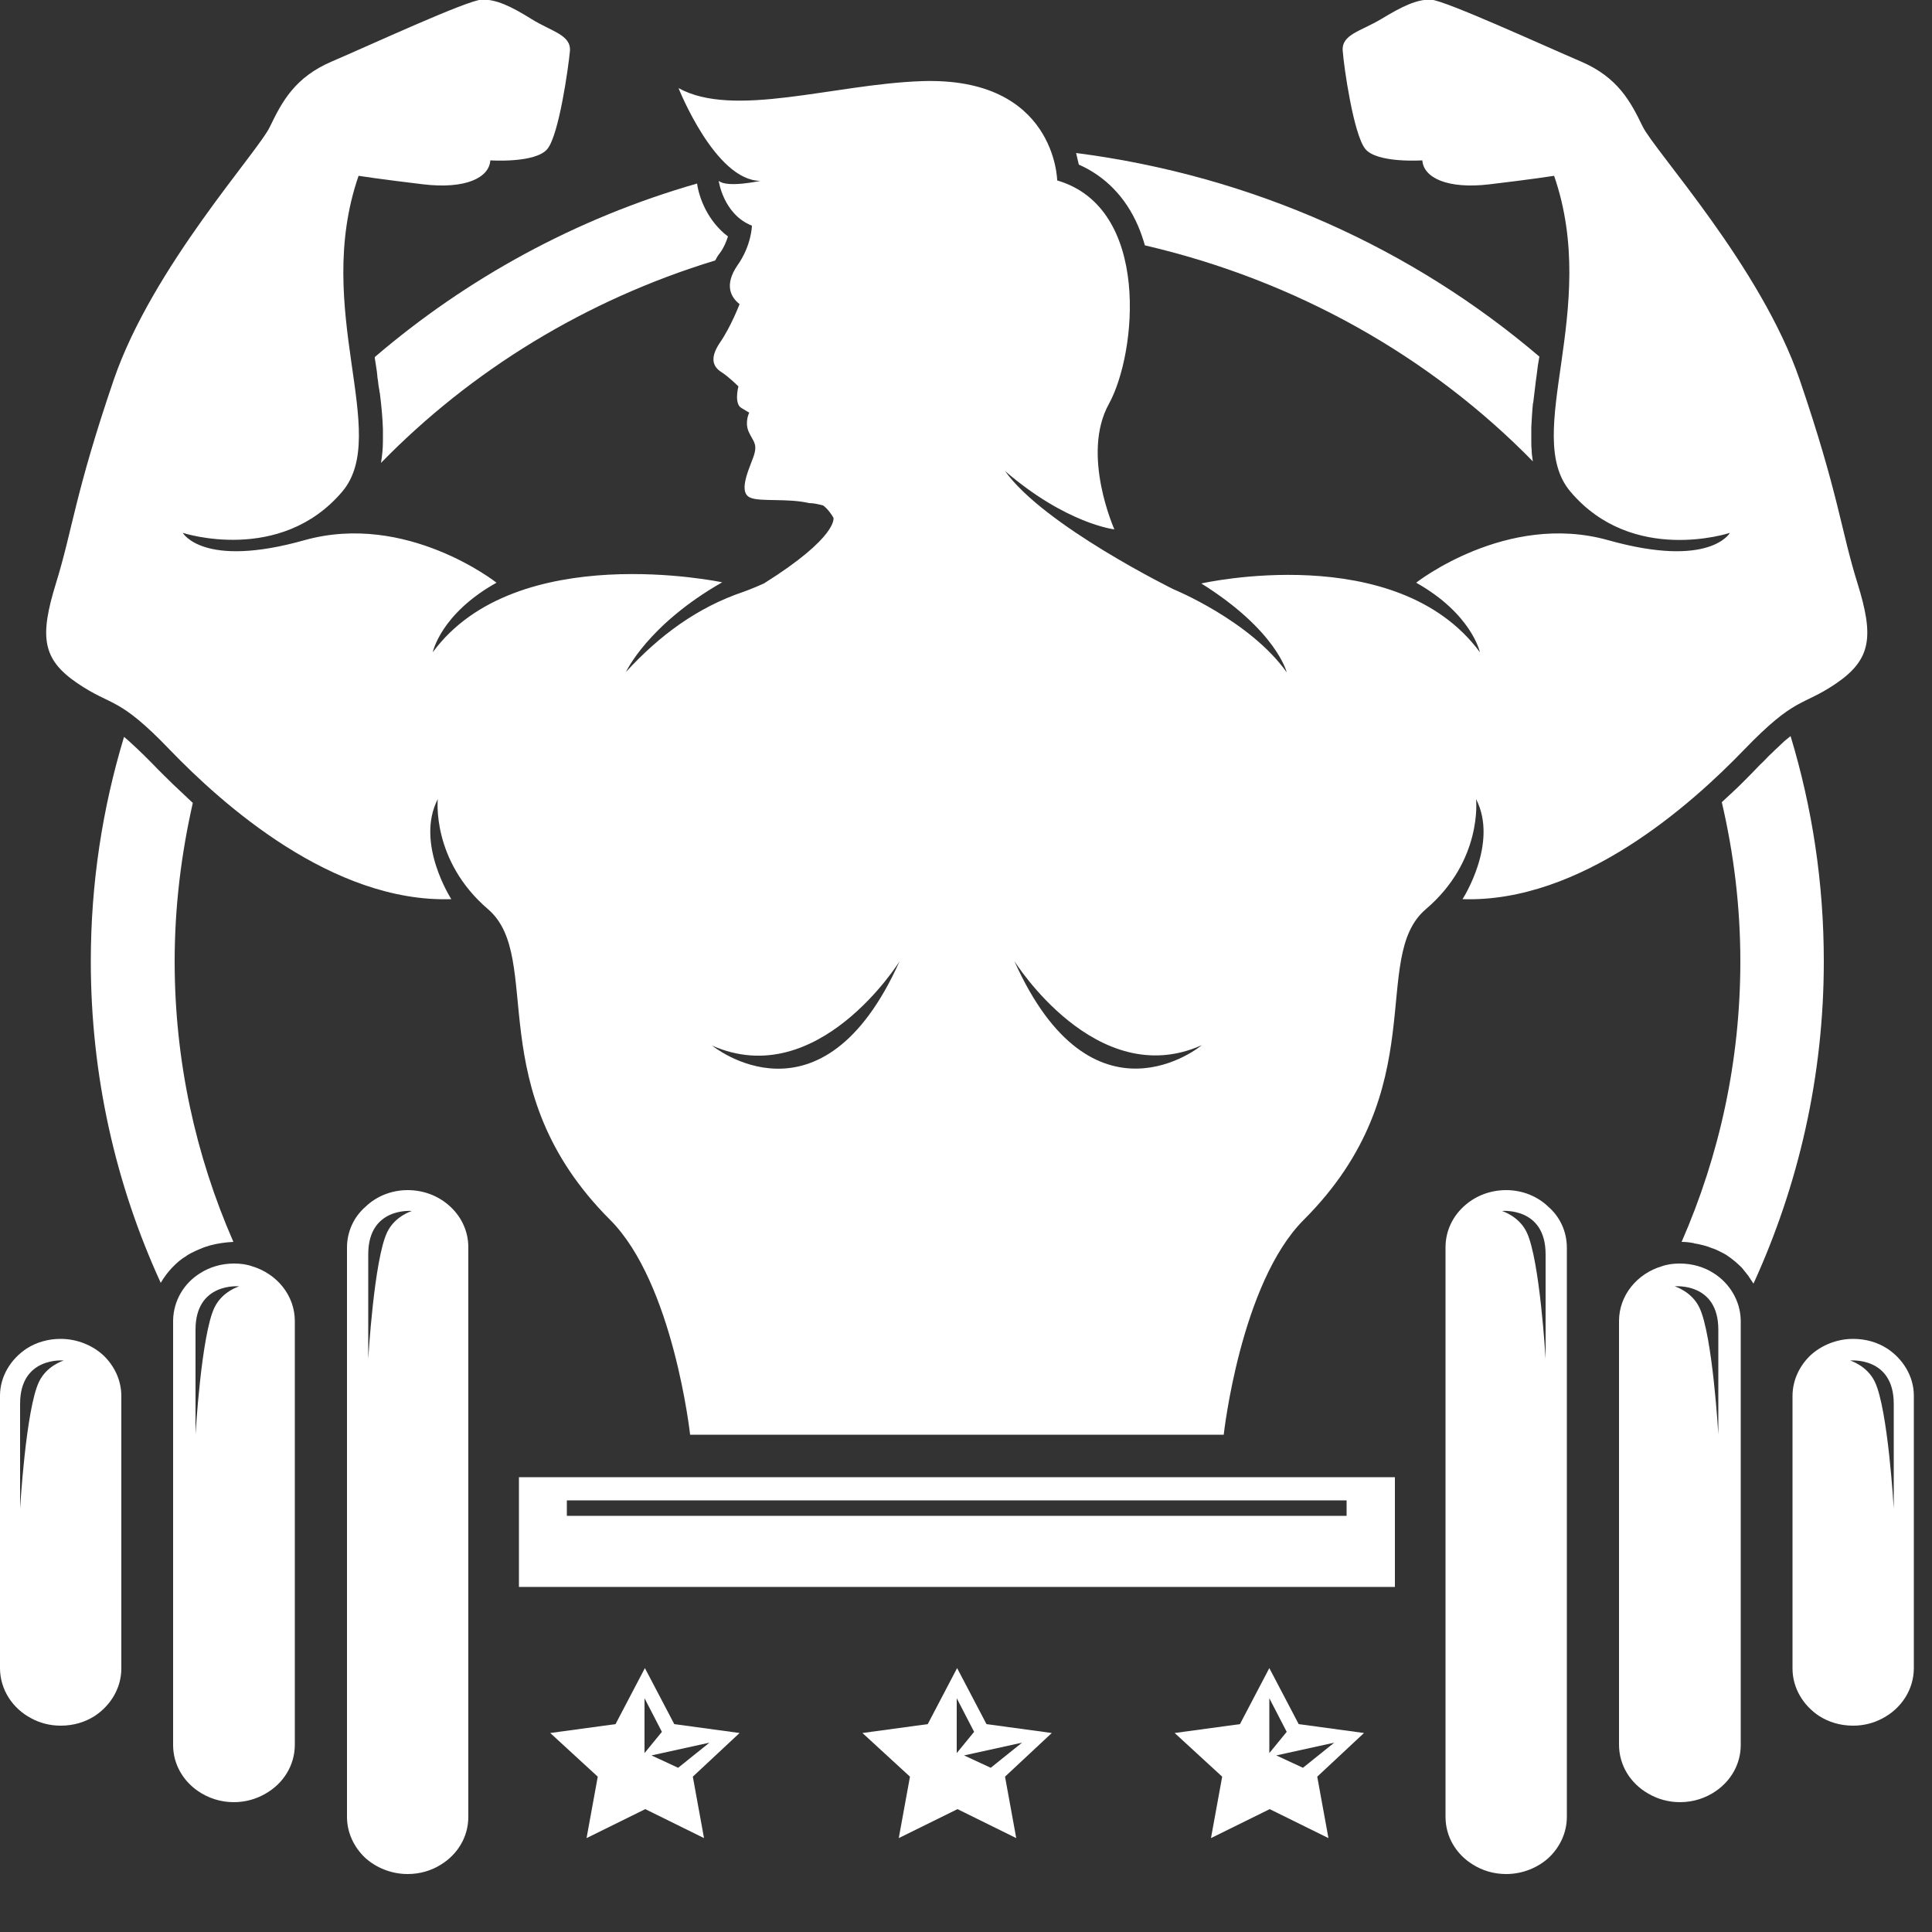 <?xml version="1.0" encoding="utf-8"?>
<!-- Generator: Adobe Illustrator 22.1.0, SVG Export Plug-In . SVG Version: 6.00 Build 0)  -->
<svg version="1.1" xmlns="http://www.w3.org/2000/svg" xmlns:xlink="http://www.w3.org/1999/xlink" x="0px" y="0px"
	 viewBox="0 0 500 500" style="enable-background:new 0 0 500 500;" xml:space="preserve">
<rect x="0" y="0" width="500" height="500" fill="#333333" stroke="none"/>
<style type="text/css">
	.st0{display:none;}
	.st1{display:inline;fill:#FFFFFF;}
	.st2{fill:#FFFFFF;}
</style>
<g id="BACKGROUND" class="st0">
	<rect class="st1" width="500" height="500"/>
</g>
<g id="OBJECTS">
	<g>
		<g>
			<g>
				<g>
					<path class="st2" d="M389.8,308L389.8,308c-4,0-7.7,1.4-10.5,3.8c-3.2,2.7-5.2,6.6-5.2,11v147.4c0,5.2,2.8,9.7,7,12.3
						c2.5,1.6,5.5,2.5,8.7,2.5h0c4.3,0,8.3-1.7,11.1-4.3c2.8-2.7,4.6-6.4,4.6-10.5V322.9c0-4.2-1.8-8-4.8-10.6
						C397.9,309.6,394,308,389.8,308z M400,351.7c0,0-1.5-25.8-4.9-32.8c-2-4.2-6.4-5.5-6.4-5.5s11.3-1.1,11.3,11.2V351.7z"/>
					<path class="st2" d="M443.5,329.5c-2.5-1.6-5.5-2.5-8.8-2.5c-1.6,0-3.2,0.2-4.6,0.7c-6.4,1.9-11.1,7.5-11.1,14.2v109.6
						c0,5.4,3,10.1,7.6,12.7c2.4,1.4,5.2,2.2,8.2,2.2c3.5,0,6.7-1.1,9.3-2.9c3.9-2.7,6.4-7,6.4-11.9V341.7
						C450.4,336.6,447.6,332.1,443.5,329.5z M444.7,371.2c0,0-1.5-25.8-4.9-32.8c-2-4.2-6.4-5.5-6.4-5.5s11.3-1.1,11.3,11.2V371.2z"
						/>
					<path class="st2" d="M488.4,349c-2.5-1.6-5.5-2.5-8.8-2.5c-4.3,0-8.3,1.7-11.1,4.3c-2.8,2.7-4.6,6.4-4.6,10.5v70.5
						c0,5.1,2.8,9.6,6.9,12.3c2.5,1.6,5.5,2.5,8.8,2.5c2.8,0,5.4-0.7,7.6-1.9c4.8-2.5,8.1-7.4,8.1-13v-70.5
						C495.3,356.2,492.5,351.7,488.4,349z M490.1,390.4c0,0-1.5-25.8-4.9-32.8c-2-4.2-6.4-5.5-6.4-5.5s11.3-1.1,11.3,11.2V390.4z"/>
				</g>
				<g>
					<path class="st2" d="M105.5,308L105.5,308c4,0,7.7,1.4,10.5,3.8c3.2,2.7,5.2,6.6,5.2,11v147.4c0,5.2-2.8,9.7-7,12.3
						c-2.5,1.6-5.5,2.5-8.7,2.5h0c-4.3,0-8.3-1.7-11.1-4.3c-2.8-2.7-4.6-6.4-4.6-10.5V322.9c0-4.2,1.8-8,4.8-10.6
						C97.4,309.6,101.3,308,105.5,308z M95.3,351.7c0,0,1.5-25.8,4.9-32.8c2-4.2,6.4-5.5,6.4-5.5s-11.3-1.1-11.3,11.2V351.7z"/>
					<path class="st2" d="M51.8,329.5c2.5-1.6,5.5-2.5,8.8-2.5c1.6,0,3.2,0.2,4.6,0.7c6.4,1.9,11.1,7.5,11.1,14.2v109.6
						c0,5.4-3,10.1-7.6,12.7c-2.4,1.4-5.2,2.2-8.2,2.2c-3.5,0-6.7-1.1-9.3-2.9c-3.9-2.7-6.4-7-6.4-11.9V341.7
						C44.9,336.6,47.6,332.1,51.8,329.5z M50.6,371.2c0,0,1.5-25.8,4.9-32.8c2-4.2,6.4-5.5,6.4-5.5s-11.3-1.1-11.3,11.2V371.2z"/>
					<path class="st2" d="M6.9,349c2.5-1.6,5.5-2.5,8.8-2.5c4.3,0,8.3,1.7,11.1,4.3c2.8,2.7,4.6,6.4,4.6,10.5v70.5
						c0,5.1-2.8,9.6-6.9,12.3c-2.5,1.6-5.5,2.5-8.8,2.5c-2.8,0-5.4-0.7-7.6-1.9c-4.8-2.5-8.1-7.4-8.1-13v-70.5
						C0,356.2,2.8,351.7,6.9,349z M5.2,390.4c0,0,1.5-25.8,4.9-32.8c2-4.2,6.4-5.5,6.4-5.5s-11.3-1.1-11.3,11.2V390.4z"/>
				</g>
			</g>
			<path class="st2" d="M134.3,382.3v28.4H361v-28.4H134.3z M348.6,392.3H146.7v-4h201.8V392.3z"/>
			<path class="st2" d="M191.4,448.5l-16.9-2.3l-7.6-14.5l-7.6,14.5l-16.9,2.3l12.3,11.3l-2.9,15.9l15.2-7.5l15.2,7.5l-2.9-15.9
				L191.4,448.5z M166.8,439.5l4.5,8.7l-4.5,5.5V439.5z M168.6,454.3l15-3.3l-8.1,6.5L168.6,454.3z M272.2,448.5l-16.9-2.3
				l-7.6-14.5l-7.6,14.5l-16.9,2.3l12.3,11.3l-2.9,15.9l15.2-7.5l15.2,7.5l-2.9-15.9L272.2,448.5z M247.6,439.5l4.5,8.7l-4.5,5.5
				V439.5z M249.5,454.3l15-3.3l-8.1,6.5L249.5,454.3z M353,448.5l-16.9-2.3l-7.6-14.5l-7.6,14.5l-16.9,2.3l12.3,11.3l-2.9,15.9
				l15.2-7.5l15.2,7.5l-2.9-15.9L353,448.5z M328.5,439.5l4.5,8.7l-4.5,5.5V439.5z M330.3,454.3l15-3.3l-8.1,6.5L330.3,454.3z"/>
			<path class="st2" d="M480.7,150.9c-4.3-13.8-4.9-23.2-14.9-52.5c-10-29.3-37.6-59.3-40.7-65.7c-3.1-6.4-6.4-12.7-16-16.8
				c-9.6-4.1-35.1-15.8-38.8-16c-3.7-0.1-7.5,1.8-12.8,5c-5.3,3.2-10.4,4-10,8.3c0.3,4.2,2.8,21.5,5.8,25.3c3,3.8,14.8,3,14.8,3
				c0.3,4.5,6.5,7.5,17.4,6.2c11-1.3,16.7-2.2,16.7-2.2c12,34.7-8.4,66.8,4.2,81.7c16.1,19.1,41.3,10.7,41.3,10.7s-5.1,9.3-31.5,1.9
				c-26.3-7.4-49.7,11-49.7,11c14.4,8.1,16.5,18,16.5,18c-21.6-29.3-72.1-17.8-72.1-17.8C330.4,163.2,333,174,333,174
				c-9.5-13.4-29.3-21.5-29.3-21.5s-33.6-16.5-43.6-30.6c15.9,13.7,28.3,15.1,28.3,15.1s-8.7-19.4-1.4-32.5
				c7.2-13.1,10.9-50.7-13.4-57.8c0,0-0.4-26.9-35.1-25.7c-22.8,0.8-48.6,9.7-62.9,1.8c0,0,9.5,24,21.2,24c0,0-8.6,1.9-10.8,0
				c0,0,1.2,8.7,8.6,11.6c0,0-0.1,5.1-3.7,10.2c-3.6,5.2-1.7,8.4,0.5,10.1c0,0-2.2,5.8-5.1,10c-2.9,4.3-1.5,6.4,0.4,7.6
				c1.9,1.2,4.4,3.7,4.4,3.7s-1.2,4.5,0.8,5.6c2,1.2,2,1.2,2,1.2s-1.2,2.3-0.2,4.8c1.1,2.5,2.2,3,1.6,5.6
				c-0.6,2.6-4.8,10.1-1.1,11.6c2.5,1.1,9.7,0.1,15.2,1.4c1.2,0,2.4,0.3,3.6,0.6c0,0,1.3,0.8,2.7,3.2c0,0,1.3,4.9-18,17h0
				c-3.1,1.4-5.4,2.2-5.4,2.2c-11.8,4-21.6,11.2-30.3,20.7c0,0,5.6-12.2,24.9-23.2c0,0-53.3-11.3-74.9,18.1c0,0,2-9.9,16.5-18
				c0,0-23.3-18.4-49.7-11c-26.3,7.4-31.5-1.9-31.5-1.9s25.2,8.3,41.3-10.7c12.6-15-7.8-47,4.2-81.7c0,0,5.8,0.9,16.7,2.2
				c11,1.3,17.1-1.7,17.4-6.2c0,0,11.8,0.8,14.8-3c3-3.8,5.4-21.1,5.8-25.3c0.3-4.2-4.7-5-10-8.3s-9.1-5.1-12.8-5
				c-3.7,0.1-29.2,11.9-38.8,16c-9.6,4.1-12.9,10.4-16,16.8C67,39.1,39.4,69.1,29.4,98.4c-10,29.3-10.6,38.6-14.9,52.5
				s-3.6,19.7,5.5,25.9c9.1,6.2,10.5,3.2,24,17.3c13.6,14.1,42.1,39.6,72.8,38.6c0,0-9.4-14.5-3.5-25.9c0,0-1.7,15.9,13,28.5
				s-2.4,46.4,31.6,80.4c16.4,16.4,20.7,55.6,20.7,55.6h138.1c0,0,4.3-39.2,20.7-55.6c34-34,16.8-67.8,31.6-80.4s13-28.5,13-28.5
				c5.9,11.4-3.5,25.9-3.5,25.9c30.7,1,59.2-24.5,72.8-38.6c13.6-14.1,14.9-11.1,24-17.3C484.3,170.6,485,164.7,480.7,150.9z
				 M184.3,270.6c27.4,12.1,48.5-21.8,48.5-21.8C212.6,293.8,184.3,270.6,184.3,270.6z M262.5,248.7c0,0,21.2,34,48.5,21.8
				C311,270.6,282.7,293.8,262.5,248.7z"/>
			<g>
				<path class="st2" d="M463.4,190.5C463.4,190.5,463.4,190.5,463.4,190.5c-0.5,0.4-1,0.8-1.6,1.3c0,0-0.1,0.1-0.1,0.1
					c-0.5,0.5-1.1,1-1.7,1.6c0,0,0,0-0.1,0.1c-0.6,0.5-1.2,1.2-1.9,1.8c-0.1,0.1-0.3,0.3-0.4,0.4c-0.7,0.7-1.3,1.4-2.1,2.1
					c-1.5,1.6-3.1,3.2-4.7,4.8c0,0-0.1,0.1-0.1,0.1c-1.6,1.6-3.4,3.2-5.1,4.8c3.1,13.3,4.8,27,4.8,41.2c0,25.7-5.4,50.2-15.2,72.6
					c0,0,0,0,0,0c1,0,2,0.1,3,0.3c0.1,0,0.2,0,0.3,0.1c0.8,0.1,1.6,0.3,2.4,0.5c0.2,0.1,0.5,0.1,0.7,0.2c0.7,0.2,1.3,0.5,2,0.7
					c0.2,0.1,0.5,0.2,0.7,0.3c0.8,0.4,1.7,0.8,2.5,1.3c0,0,0,0,0,0c1.5,1,2.8,2.1,4,3.3c0.4,0.5,0.8,1,1.2,1.5
					c0.1,0.2,0.3,0.3,0.4,0.5c0.2,0.3,0.4,0.6,0.6,0.9c0.3,0.4,0.5,0.8,0.8,1.2c11.7-25.6,18.2-53.8,18.2-83.4
					C472,228.5,469,209,463.4,190.5z"/>
				<path class="st2" d="M44.6,202.8C44.6,202.8,44.6,202.8,44.6,202.8c-1.7-1.7-3.4-3.3-4.9-4.9c-0.7-0.7-1.4-1.4-2-2
					c-0.2-0.2-0.3-0.3-0.5-0.5c-1.2-1.2-2.4-2.3-3.4-3.2c-0.1-0.1-0.2-0.2-0.3-0.3c-0.5-0.4-1-0.9-1.4-1.2
					c-5.6,18.5-8.6,37.9-8.6,58.1c0,29.5,6.4,57.7,18.1,83.2c0,0,0,0,0,0c0.8-1.4,1.8-2.7,2.9-3.9c0.1-0.1,0.2-0.1,0.2-0.2
					c0.5-0.5,1-1,1.6-1.5c0.6-0.5,1.3-1,2-1.4c0,0,0.1-0.1,0.1-0.1c0.8-0.5,1.6-0.9,2.5-1.3c0.2-0.1,0.5-0.2,0.7-0.3
					c0.7-0.3,1.4-0.6,2.2-0.8c0.2-0.1,0.4-0.1,0.6-0.2c1.9-0.5,3.9-0.8,6-0.9c0,0,0,0,0,0c-9.8-22.4-15.2-46.9-15.2-72.6
					c0-14.1,1.7-27.8,4.7-41C48.1,206.1,46.3,204.4,44.6,202.8z"/>
				<path class="st2" d="M97,92.7c0.1,0.6,0.2,1.3,0.3,1.9c0.2,1.1,0.3,2.1,0.4,3.2c0,0.2,0.1,0.4,0.1,0.6c0.1,0.9,0.2,1.8,0.4,2.7
					c0,0.2,0,0.4,0.1,0.6c0.4,3.2,0.7,6.3,0.8,9.3c0,0.1,0,0.1,0,0.2c0,1,0,2,0,2.9c0,0,0,0,0,0c0,2-0.2,3.9-0.5,5.7c0,0,0,0,0,0
					c23.3-23.9,53-42.2,86.5-52.4c0.3-0.6,0.7-1.3,1.2-1.9c1.1-1.5,1.7-3.1,2.1-4.3c-5.3-4-7.5-10.1-8-13.7c0,0,0,0,0,0
					C149,56.5,120.7,72.1,97,92.4C97,92.5,97,92.6,97,92.7z"/>
				<path class="st2" d="M279.2,42.6c6.8,3,12.1,8.4,15.3,15.8c0.7,1.6,1.3,3.4,1.8,5.1c39.2,9.1,73.9,28.8,100.4,55.9c0,0,0,0,0,0
					c-0.1-0.9-0.3-1.8-0.3-2.7c0-0.1,0-0.1,0-0.2c-0.1-0.8-0.1-1.6-0.1-2.5c0-0.2,0-0.4,0-0.6c0-0.8,0-1.5,0-2.3c0-0.2,0-0.3,0-0.5
					c0.1-1.9,0.2-3.9,0.4-5.9c0-0.2,0-0.3,0.1-0.5c0.1-0.8,0.2-1.7,0.3-2.5c0-0.3,0.1-0.5,0.1-0.8c0.1-0.8,0.2-1.6,0.3-2.5
					c0-0.2,0.1-0.5,0.1-0.7c0.1-1,0.3-2,0.4-3.1c0.1-0.4,0.1-0.8,0.2-1.2c0.1-0.4,0.1-0.8,0.2-1.1c-32.7-27.9-74.1-46.8-119.9-52.7
					C278.7,40.6,279,41.7,279.2,42.6z"/>
			</g>
		</g>
	</g>
</g>
<g id="DESIGNED_BY_FREEPIK">
</g>
</svg>
